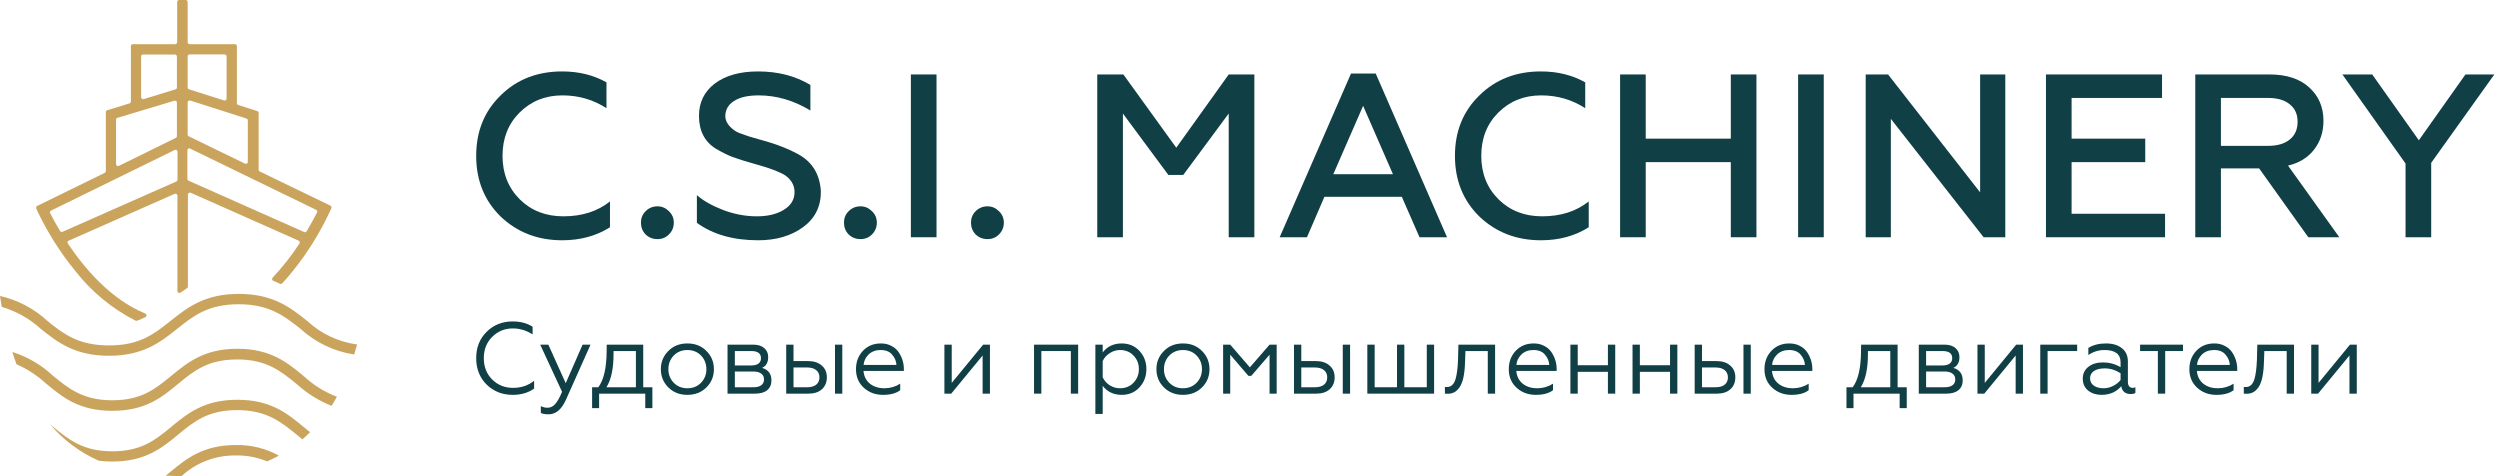<svg width="210" height="40" viewBox="0 0 210 40" fill="none" xmlns="http://www.w3.org/2000/svg">
<path d="M47.224 20.183C45.175 20.183 43.452 19.519 42.056 18.191C40.685 16.849 40 15.149 40 13.092C40 11.034 40.685 9.341 42.056 8.012C43.413 6.671 45.136 6 47.224 6C48.621 6 49.861 6.306 50.944 6.918V9.087C49.835 8.37 48.602 8.012 47.244 8.012C45.808 8.012 44.608 8.494 43.642 9.458C42.689 10.409 42.212 11.62 42.212 13.092C42.212 14.563 42.695 15.781 43.661 16.745C44.627 17.696 45.847 18.171 47.322 18.171C48.889 18.171 50.194 17.754 51.238 16.921V19.089C50.09 19.819 48.752 20.183 47.224 20.183Z" fill="#103F45"/>
<path d="M55.23 20.086C54.838 20.086 54.505 19.955 54.231 19.695C53.97 19.421 53.839 19.089 53.839 18.699C53.839 18.321 53.97 18.002 54.231 17.741C54.505 17.468 54.838 17.331 55.23 17.331C55.595 17.331 55.915 17.468 56.189 17.741C56.463 18.002 56.6 18.321 56.6 18.699C56.6 19.089 56.463 19.421 56.189 19.695C55.928 19.955 55.608 20.086 55.23 20.086Z" fill="#103F45"/>
<path d="M63.687 20.183C61.599 20.183 59.883 19.695 58.538 18.718V16.393C59.073 16.862 59.811 17.279 60.751 17.644C61.69 17.995 62.63 18.171 63.57 18.171C64.497 18.171 65.254 17.989 65.841 17.624C66.442 17.259 66.742 16.765 66.742 16.139C66.742 15.644 66.539 15.221 66.135 14.87C65.978 14.726 65.743 14.589 65.43 14.459C65.051 14.277 64.425 14.062 63.55 13.815L63.276 13.736C62.532 13.528 61.938 13.339 61.495 13.17C61.142 13.04 60.685 12.812 60.124 12.486C59.184 11.9 58.715 10.982 58.715 9.731C58.715 8.598 59.158 7.693 60.046 7.016C60.946 6.339 62.16 6 63.687 6C65.345 6 66.807 6.378 68.073 7.133V9.282C66.676 8.436 65.228 8.012 63.727 8.012C62.813 8.012 62.115 8.175 61.632 8.501C61.162 8.813 60.927 9.23 60.927 9.751C60.927 10.194 61.194 10.604 61.73 10.982C61.808 11.034 61.919 11.092 62.062 11.158C62.206 11.21 62.369 11.268 62.552 11.333C62.735 11.399 62.865 11.444 62.943 11.47L64.51 11.919C65.463 12.206 66.298 12.545 67.016 12.935C68.23 13.587 68.876 14.642 68.954 16.1C68.954 17.364 68.451 18.36 67.447 19.089C66.442 19.819 65.188 20.183 63.687 20.183Z" fill="#103F45"/>
<path d="M72.284 20.086C71.893 20.086 71.56 19.955 71.286 19.695C71.025 19.421 70.894 19.089 70.894 18.699C70.894 18.321 71.025 18.002 71.286 17.741C71.56 17.468 71.893 17.331 72.284 17.331C72.65 17.331 72.969 17.468 73.244 17.741C73.518 18.002 73.655 18.321 73.655 18.699C73.655 19.089 73.518 19.421 73.244 19.695C72.983 19.955 72.663 20.086 72.284 20.086Z" fill="#103F45"/>
<path d="M78.667 19.929H76.513V6.254H78.667V19.929Z" fill="#103F45"/>
<path d="M82.953 20.086C82.561 20.086 82.229 19.955 81.954 19.695C81.694 19.421 81.563 19.089 81.563 18.699C81.563 18.321 81.694 18.002 81.954 17.741C82.229 17.468 82.561 17.331 82.953 17.331C83.319 17.331 83.638 17.468 83.912 17.741C84.186 18.002 84.323 18.321 84.323 18.699C84.323 19.089 84.186 19.421 83.912 19.695C83.651 19.955 83.332 20.086 82.953 20.086Z" fill="#103F45"/>
<path d="M94.324 19.929H92.17V6.254H94.363L98.807 12.408L103.212 6.254H105.366V19.929H103.212V9.536L99.394 14.694H98.141L94.324 9.536V19.929Z" fill="#103F45"/>
<path d="M109.784 19.929H107.493L113.484 6.176H115.56L121.551 19.929H119.24L117.752 16.53H111.252L109.784 19.929ZM114.502 8.891L111.996 14.635H117.008L114.502 8.891Z" fill="#103F45"/>
<path d="M129.439 20.183C127.39 20.183 125.667 19.519 124.27 18.191C122.9 16.849 122.215 15.149 122.215 13.092C122.215 11.034 122.9 9.341 124.27 8.012C125.628 6.671 127.351 6 129.439 6C130.836 6 132.076 6.306 133.159 6.918V9.087C132.049 8.37 130.816 8.012 129.459 8.012C128.023 8.012 126.822 8.494 125.856 9.458C124.903 10.409 124.427 11.62 124.427 13.092C124.427 14.563 124.91 15.781 125.876 16.745C126.842 17.696 128.062 18.171 129.537 18.171C131.103 18.171 132.408 17.754 133.453 16.921V19.089C132.304 19.819 130.966 20.183 129.439 20.183Z" fill="#103F45"/>
<path d="M138.241 19.929H136.088V6.254H138.241V11.646H145.388V6.254H147.541V19.929H145.388V13.619H138.241V19.929Z" fill="#103F45"/>
<path d="M153.195 19.929H151.042V6.254H153.195V19.929Z" fill="#103F45"/>
<path d="M158.832 19.929H156.718V6.254H158.597L166.331 16.159V6.254H168.445V19.929H166.625L158.832 9.985V19.929Z" fill="#103F45"/>
<path d="M181.865 19.929H171.861V6.254H181.611V8.227H174.014V11.646H180.201V13.619H174.014V17.956H181.865V19.929Z" fill="#103F45"/>
<path d="M186.557 19.929H184.403V6.254H190.649C192.058 6.254 193.161 6.612 193.957 7.328C194.767 8.058 195.171 8.996 195.171 10.142C195.171 11.092 194.904 11.906 194.369 12.584C193.847 13.248 193.122 13.691 192.195 13.912L196.503 19.929H193.899L189.768 14.147H186.557V19.929ZM186.557 8.227V12.252H190.512C191.295 12.252 191.902 12.076 192.332 11.724C192.776 11.373 192.998 10.871 192.998 10.22C192.998 9.595 192.776 9.106 192.332 8.755C191.902 8.403 191.295 8.227 190.512 8.227H186.557Z" fill="#103F45"/>
<path d="M204.22 19.929H202.066V13.736L196.76 6.254H199.266L203.182 11.783L207.098 6.254H209.525L204.22 13.678V19.929Z" fill="#103F45"/>
<path d="M43.065 33.168C42.194 33.168 41.463 32.878 40.871 32.299C40.29 31.72 40 30.981 40 30.084C40 29.192 40.29 28.457 40.871 27.878C41.457 27.293 42.188 27 43.065 27C43.714 27 44.272 27.148 44.738 27.443V28.09C44.215 27.755 43.66 27.588 43.074 27.588C42.391 27.588 41.813 27.826 41.34 28.303C40.874 28.769 40.64 29.363 40.64 30.084C40.64 30.811 40.874 31.407 41.34 31.873C41.813 32.344 42.396 32.58 43.091 32.58C43.785 32.58 44.377 32.381 44.866 31.984V32.64C44.377 32.992 43.776 33.168 43.065 33.168Z" fill="#103F45"/>
<path d="M46.086 34.803C45.79 34.803 45.571 34.764 45.429 34.684V34.113C45.605 34.204 45.793 34.25 45.992 34.25C46.243 34.25 46.459 34.145 46.641 33.934C46.823 33.73 47.014 33.389 47.213 32.912L45.378 28.951H46.061L47.521 32.188L48.938 28.951H49.604L47.563 33.526C47.193 34.377 46.701 34.803 46.086 34.803Z" fill="#103F45"/>
<path d="M50.326 34.284H49.737V32.529H50.258C50.713 31.927 50.946 30.927 50.958 29.53L50.966 28.951H54.031V32.529H54.8V34.284H54.202V33.066H50.326V34.284ZM50.941 32.529H53.416V29.488H51.538V29.735C51.538 30.961 51.339 31.893 50.941 32.529Z" fill="#103F45"/>
<path d="M56.135 29.488C56.551 29.062 57.086 28.849 57.74 28.849C58.395 28.849 58.93 29.062 59.345 29.488C59.761 29.902 59.968 30.41 59.968 31.012C59.968 31.614 59.761 32.123 59.345 32.537C58.924 32.958 58.389 33.168 57.74 33.168C57.091 33.168 56.556 32.958 56.135 32.537C55.72 32.123 55.512 31.614 55.512 31.012C55.512 30.41 55.72 29.902 56.135 29.488ZM59.337 31.012C59.337 30.558 59.186 30.175 58.884 29.862C58.583 29.556 58.201 29.402 57.74 29.402C57.279 29.402 56.898 29.556 56.596 29.862C56.294 30.175 56.144 30.558 56.144 31.012C56.144 31.461 56.294 31.842 56.596 32.154C56.898 32.461 57.279 32.614 57.74 32.614C58.201 32.614 58.583 32.461 58.884 32.154C59.186 31.842 59.337 31.461 59.337 31.012Z" fill="#103F45"/>
<path d="M63.427 33.066H61.113V28.951H63.282C63.675 28.951 63.979 29.047 64.195 29.241C64.417 29.428 64.528 29.681 64.528 29.999C64.528 30.442 64.358 30.743 64.016 30.902C64.54 31.055 64.801 31.407 64.801 31.958C64.801 32.304 64.682 32.577 64.443 32.776C64.204 32.969 63.865 33.066 63.427 33.066ZM61.728 31.208V32.529H63.299C63.578 32.529 63.794 32.472 63.948 32.358C64.101 32.245 64.178 32.083 64.178 31.873C64.178 31.663 64.101 31.501 63.948 31.387C63.794 31.268 63.578 31.208 63.299 31.208H61.728ZM61.728 29.488V30.697H63.111C63.367 30.697 63.566 30.646 63.709 30.544C63.851 30.436 63.922 30.285 63.922 30.092C63.922 29.689 63.652 29.488 63.111 29.488H61.728Z" fill="#103F45"/>
<path d="M70.753 33.066H70.139V28.951H70.753V33.066ZM67.91 33.066H66.041V28.951H66.655V30.331H67.885C68.363 30.331 68.744 30.456 69.029 30.706C69.313 30.95 69.456 31.279 69.456 31.694C69.456 32.109 69.319 32.441 69.046 32.691C68.773 32.941 68.394 33.066 67.91 33.066ZM66.655 30.868V32.529H67.799C68.124 32.529 68.377 32.458 68.559 32.316C68.741 32.168 68.832 31.964 68.832 31.703C68.832 31.436 68.741 31.231 68.559 31.089C68.377 30.942 68.124 30.868 67.799 30.868H66.655Z" fill="#103F45"/>
<path d="M74.174 33.168C73.531 33.168 72.99 32.966 72.552 32.563C72.119 32.165 71.903 31.649 71.903 31.012C71.903 30.399 72.097 29.885 72.484 29.471C72.876 29.056 73.38 28.849 73.995 28.849C74.325 28.849 74.618 28.917 74.874 29.053C75.13 29.184 75.332 29.357 75.48 29.573C75.628 29.789 75.739 30.019 75.813 30.263C75.887 30.501 75.924 30.743 75.924 30.987V31.157H72.535C72.569 31.6 72.746 31.955 73.064 32.222C73.389 32.483 73.798 32.614 74.294 32.614C74.772 32.614 75.213 32.486 75.617 32.231V32.776C75.281 33.037 74.8 33.168 74.174 33.168ZM72.543 30.655H75.301C75.284 30.337 75.164 30.05 74.942 29.794C74.732 29.533 74.407 29.402 73.969 29.402C73.559 29.402 73.224 29.527 72.962 29.777C72.706 30.033 72.566 30.325 72.543 30.655Z" fill="#103F45"/>
<path d="M79.902 33.066H79.33V28.951H79.945V32.163L82.583 28.951H83.155V33.066H82.54V29.862L79.902 33.066Z" fill="#103F45"/>
<path d="M87.474 33.066H86.859V28.951H90.564V33.066H89.95V29.488H87.474V33.066Z" fill="#103F45"/>
<path d="M92.626 32.41V34.769H92.011V28.951H92.626V29.607C93.013 29.101 93.545 28.849 94.223 28.849C94.832 28.849 95.33 29.059 95.717 29.479C96.104 29.899 96.297 30.408 96.297 31.004C96.297 31.606 96.104 32.117 95.717 32.537C95.33 32.958 94.832 33.168 94.223 33.168C93.545 33.168 93.013 32.915 92.626 32.41ZM92.626 30.331V31.686C92.746 31.958 92.939 32.182 93.207 32.358C93.474 32.529 93.764 32.614 94.078 32.614C94.539 32.614 94.917 32.461 95.213 32.154C95.515 31.836 95.666 31.453 95.666 31.004C95.666 30.555 95.515 30.175 95.213 29.862C94.917 29.556 94.539 29.402 94.078 29.402C93.77 29.402 93.483 29.49 93.215 29.666C92.948 29.837 92.751 30.058 92.626 30.331Z" fill="#103F45"/>
<path d="M97.764 29.488C98.179 29.062 98.714 28.849 99.369 28.849C100.023 28.849 100.558 29.062 100.974 29.488C101.389 29.902 101.597 30.41 101.597 31.012C101.597 31.614 101.389 32.123 100.974 32.537C100.552 32.958 100.017 33.168 99.369 33.168C98.72 33.168 98.185 32.958 97.764 32.537C97.348 32.123 97.14 31.614 97.14 31.012C97.14 30.41 97.348 29.902 97.764 29.488ZM100.965 31.012C100.965 30.558 100.814 30.175 100.513 29.862C100.211 29.556 99.83 29.402 99.369 29.402C98.908 29.402 98.526 29.556 98.225 29.862C97.923 30.175 97.772 30.558 97.772 31.012C97.772 31.461 97.923 31.842 98.225 32.154C98.526 32.461 98.908 32.614 99.369 32.614C99.83 32.614 100.211 32.461 100.513 32.154C100.814 31.842 100.965 31.461 100.965 31.012Z" fill="#103F45"/>
<path d="M103.339 33.066H102.742V28.951H103.339L104.987 30.859L106.643 28.951H107.241V33.066H106.643V29.794L105.107 31.575H104.868L103.339 29.794V33.066Z" fill="#103F45"/>
<path d="M113.407 33.066H112.793V28.951H113.407V33.066ZM110.564 33.066H108.695V28.951H109.309V30.331H110.539C111.017 30.331 111.398 30.456 111.683 30.706C111.967 30.95 112.11 31.279 112.11 31.694C112.11 32.109 111.973 32.441 111.7 32.691C111.427 32.941 111.048 33.066 110.564 33.066ZM109.309 30.868V32.529H110.453C110.778 32.529 111.031 32.458 111.213 32.316C111.395 32.168 111.486 31.964 111.486 31.703C111.486 31.436 111.395 31.231 111.213 31.089C111.031 30.942 110.778 30.868 110.453 30.868H109.309Z" fill="#103F45"/>
<path d="M120.465 33.066H114.856V28.951H115.471V32.529H117.349V28.951H117.964V32.529H119.85V28.951H120.465V33.066Z" fill="#103F45"/>
<path d="M121.371 33.066V32.503C121.4 32.509 121.454 32.512 121.533 32.512C121.892 32.512 122.137 32.285 122.268 31.83C122.376 31.467 122.444 30.944 122.473 30.263L122.507 28.951H125.589V33.066H124.974V29.488H123.096L123.07 30.28C123.059 30.587 123.047 30.808 123.036 30.944C122.985 31.501 122.902 31.91 122.788 32.171C122.686 32.444 122.53 32.668 122.319 32.844C122.108 33.014 121.852 33.091 121.551 33.074C121.459 33.074 121.4 33.071 121.371 33.066Z" fill="#103F45"/>
<path d="M129.009 33.168C128.366 33.168 127.825 32.966 127.387 32.563C126.954 32.165 126.738 31.649 126.738 31.012C126.738 30.399 126.931 29.885 127.319 29.471C127.711 29.056 128.215 28.849 128.83 28.849C129.16 28.849 129.453 28.917 129.709 29.053C129.965 29.184 130.167 29.357 130.315 29.573C130.463 29.789 130.574 30.019 130.648 30.263C130.722 30.501 130.759 30.743 130.759 30.987V31.157H127.37C127.404 31.6 127.58 31.955 127.899 32.222C128.224 32.483 128.633 32.614 129.128 32.614C129.607 32.614 130.048 32.486 130.452 32.231V32.776C130.116 33.037 129.635 33.168 129.009 33.168ZM127.378 30.655H130.136C130.119 30.337 129.999 30.05 129.777 29.794C129.567 29.533 129.242 29.402 128.804 29.402C128.394 29.402 128.058 29.527 127.797 29.777C127.541 30.033 127.401 30.325 127.378 30.655Z" fill="#103F45"/>
<path d="M132.529 33.066H131.914V28.951H132.529V30.68H135.064V28.951H135.679V33.066H135.064V31.234H132.529V33.066Z" fill="#103F45"/>
<path d="M137.748 33.066H137.133V28.951H137.748V30.68H140.284V28.951H140.898V33.066H140.284V31.234H137.748V33.066Z" fill="#103F45"/>
<path d="M147.065 33.066H146.451V28.951H147.065V33.066ZM144.222 33.066H142.353V28.951H142.967V30.331H144.197C144.675 30.331 145.056 30.456 145.341 30.706C145.625 30.95 145.768 31.279 145.768 31.694C145.768 32.109 145.631 32.441 145.358 32.691C145.085 32.941 144.706 33.066 144.222 33.066ZM142.967 30.868V32.529H144.111C144.436 32.529 144.689 32.458 144.871 32.316C145.053 32.168 145.144 31.964 145.144 31.703C145.144 31.436 145.053 31.231 144.871 31.089C144.689 30.942 144.436 30.868 144.111 30.868H142.967Z" fill="#103F45"/>
<path d="M150.486 33.168C149.843 33.168 149.302 32.966 148.864 32.563C148.431 32.165 148.215 31.649 148.215 31.012C148.215 30.399 148.409 29.885 148.796 29.471C149.188 29.056 149.692 28.849 150.307 28.849C150.637 28.849 150.93 28.917 151.186 29.053C151.442 29.184 151.644 29.357 151.792 29.573C151.94 29.789 152.051 30.019 152.125 30.263C152.199 30.501 152.236 30.743 152.236 30.987V31.157H148.847C148.881 31.6 149.057 31.955 149.376 32.222C149.701 32.483 150.11 32.614 150.606 32.614C151.084 32.614 151.525 32.486 151.929 32.231V32.776C151.593 33.037 151.112 33.168 150.486 33.168ZM148.855 30.655H151.613C151.596 30.337 151.476 30.05 151.254 29.794C151.044 29.533 150.719 29.402 150.281 29.402C149.871 29.402 149.536 29.527 149.274 29.777C149.018 30.033 148.878 30.325 148.855 30.655Z" fill="#103F45"/>
<path d="M155.694 34.284H155.104V32.529H155.625C156.081 31.927 156.314 30.927 156.325 29.53L156.334 28.951H159.399V32.529H160.167V34.284H159.57V33.066H155.694V34.284ZM156.308 32.529H158.784V29.488H156.906V29.735C156.906 30.961 156.707 31.893 156.308 32.529Z" fill="#103F45"/>
<path d="M163.492 33.066H161.178V28.951H163.347C163.74 28.951 164.044 29.047 164.26 29.241C164.482 29.428 164.593 29.681 164.593 29.999C164.593 30.442 164.423 30.743 164.081 30.902C164.605 31.055 164.867 31.407 164.867 31.958C164.867 32.304 164.747 32.577 164.508 32.776C164.269 32.969 163.93 33.066 163.492 33.066ZM161.793 31.208V32.529H163.364C163.643 32.529 163.859 32.472 164.013 32.358C164.166 32.245 164.243 32.083 164.243 31.873C164.243 31.663 164.166 31.501 164.013 31.387C163.859 31.268 163.643 31.208 163.364 31.208H161.793ZM161.793 29.488V30.697H163.176C163.432 30.697 163.631 30.646 163.774 30.544C163.916 30.436 163.987 30.285 163.987 30.092C163.987 29.689 163.717 29.488 163.176 29.488H161.793Z" fill="#103F45"/>
<path d="M166.678 33.066H166.106V28.951H166.72V32.163L169.358 28.951H169.93V33.066H169.316V29.862L166.678 33.066Z" fill="#103F45"/>
<path d="M171.998 33.066H171.383V28.951H174.482V29.488H171.998V33.066Z" fill="#103F45"/>
<path d="M176.693 32.614C176.978 32.614 177.248 32.549 177.504 32.418C177.761 32.288 177.968 32.123 178.128 31.924V31.353C177.707 31.081 177.26 30.944 176.787 30.944C176.412 30.944 176.113 31.018 175.891 31.166C175.675 31.314 175.566 31.515 175.566 31.771C175.566 32.038 175.672 32.245 175.882 32.393C176.093 32.54 176.363 32.614 176.693 32.614ZM176.523 33.168C176.084 33.168 175.712 33.048 175.404 32.81C175.103 32.56 174.952 32.225 174.952 31.805C174.952 31.39 175.111 31.058 175.43 30.808C175.749 30.564 176.153 30.442 176.642 30.442C177.177 30.442 177.672 30.575 178.128 30.842V30.433C178.128 29.746 177.675 29.402 176.77 29.402C176.286 29.402 175.837 29.541 175.421 29.82V29.224C175.825 28.974 176.318 28.849 176.898 28.849C177.462 28.849 177.909 28.982 178.239 29.249C178.575 29.51 178.742 29.885 178.742 30.373V32.069C178.742 32.228 178.777 32.353 178.845 32.444C178.919 32.535 179.016 32.58 179.135 32.58C179.226 32.58 179.306 32.563 179.374 32.529V33.006C179.283 33.068 179.147 33.1 178.964 33.1C178.759 33.1 178.586 33.046 178.444 32.938C178.307 32.824 178.222 32.66 178.187 32.444C177.772 32.926 177.217 33.168 176.523 33.168Z" fill="#103F45"/>
<path d="M181.876 33.066H181.261V29.488H179.767V28.951H183.37V29.488H181.876V33.066Z" fill="#103F45"/>
<path d="M186.178 33.168C185.535 33.168 184.994 32.966 184.556 32.563C184.124 32.165 183.907 31.649 183.907 31.012C183.907 30.399 184.101 29.885 184.488 29.471C184.881 29.056 185.384 28.849 185.999 28.849C186.329 28.849 186.622 28.917 186.878 29.053C187.135 29.184 187.337 29.357 187.485 29.573C187.633 29.789 187.744 30.019 187.817 30.263C187.891 30.501 187.928 30.743 187.928 30.987V31.157H184.539C184.573 31.6 184.75 31.955 185.068 32.222C185.393 32.483 185.803 32.614 186.298 32.614C186.776 32.614 187.217 32.486 187.621 32.231V32.776C187.285 33.037 186.804 33.168 186.178 33.168ZM184.548 30.655H187.305C187.288 30.337 187.169 30.05 186.947 29.794C186.736 29.533 186.412 29.402 185.973 29.402C185.564 29.402 185.228 29.527 184.966 29.777C184.71 30.033 184.57 30.325 184.548 30.655Z" fill="#103F45"/>
<path d="M188.479 33.066V32.503C188.507 32.509 188.561 32.512 188.641 32.512C189 32.512 189.244 32.285 189.375 31.83C189.483 31.467 189.552 30.944 189.58 30.263L189.614 28.951H192.696V33.066H192.082V29.488H190.203L190.178 30.28C190.166 30.587 190.155 30.808 190.144 30.944C190.092 31.501 190.01 31.91 189.896 32.171C189.794 32.444 189.637 32.668 189.426 32.844C189.216 33.014 188.96 33.091 188.658 33.074C188.567 33.074 188.507 33.071 188.479 33.066Z" fill="#103F45"/>
<path d="M194.716 33.066H194.144V28.951H194.759V32.163L197.397 28.951H197.969V33.066H197.354V29.862L194.716 33.066Z" fill="#103F45"/>
<path d="M19.936 33.58C17.149 33.58 15.748 34.73 14.398 35.845C13.049 36.959 11.89 37.908 9.425 37.908C6.961 37.908 5.758 36.909 4.445 35.845L4.203 35.643C5.312 36.951 6.709 37.995 8.288 38.699C8.665 38.75 9.045 38.774 9.425 38.771C12.212 38.771 13.613 37.62 14.963 36.506C16.313 35.392 17.472 34.45 19.936 34.45C22.401 34.45 23.604 35.449 24.917 36.506L25.401 36.909C25.621 36.715 25.841 36.513 26.046 36.305L25.481 35.845C24.132 34.73 22.738 33.58 19.936 33.58Z" fill="#CAA45D"/>
<path d="M19.937 29.296C17.15 29.296 15.749 30.453 14.399 31.56C13.049 32.667 11.89 33.623 9.426 33.623C6.961 33.623 5.758 32.624 4.445 31.56C3.48 30.651 2.316 29.97 1.042 29.569C1.152 29.921 1.262 30.288 1.387 30.597C2.303 31.003 3.146 31.555 3.881 32.229C5.238 33.343 6.602 34.508 9.426 34.508C12.25 34.508 13.614 33.357 14.964 32.243C16.313 31.129 17.472 30.194 19.937 30.194C22.401 30.194 23.604 31.193 24.917 32.257C25.775 33.036 26.769 33.657 27.851 34.091C28.005 33.846 28.152 33.587 28.299 33.328C27.264 32.931 26.317 32.34 25.511 31.589C24.133 30.453 22.739 29.296 19.937 29.296Z" fill="#CAA45D"/>
<path d="M25.797 26.952C24.396 25.838 22.944 24.687 20.061 24.687C17.178 24.687 15.733 25.838 14.332 26.952C12.931 28.066 11.736 29.015 9.154 29.015C6.572 29.015 5.318 28.037 3.976 26.952C2.862 25.923 1.49 25.202 0 24.86C0.044 25.169 0.095 25.478 0.147 25.78C1.368 26.138 2.487 26.768 3.418 27.62C4.819 28.735 6.271 29.885 9.154 29.885C12.037 29.885 13.489 28.735 14.883 27.62C16.276 26.506 17.494 25.557 20.061 25.557C22.628 25.557 23.897 26.556 25.24 27.62C26.488 28.767 28.06 29.519 29.751 29.777C29.831 29.504 29.919 29.224 30 28.936C28.421 28.723 26.951 28.029 25.797 26.952V26.952Z" fill="#CAA45D"/>
<path d="M14.281 39.662L13.915 39.957C14.355 39.957 14.795 39.993 15.242 40C16.473 38.859 18.11 38.234 19.805 38.26C20.708 38.24 21.606 38.409 22.438 38.756C22.775 38.605 23.105 38.447 23.428 38.275C22.324 37.663 21.072 37.355 19.805 37.383C17.032 37.383 15.631 38.548 14.281 39.662Z" fill="#CAA45D"/>
<path d="M5.772 20.216L14.669 16.283C14.695 16.273 14.723 16.268 14.751 16.271C14.778 16.273 14.805 16.282 14.828 16.297C14.851 16.312 14.87 16.332 14.884 16.356C14.897 16.38 14.904 16.407 14.904 16.434V24.443C14.903 24.473 14.91 24.504 14.926 24.53C14.942 24.557 14.965 24.578 14.993 24.592C15.021 24.605 15.053 24.611 15.084 24.608C15.115 24.604 15.144 24.592 15.168 24.572L15.711 24.206C15.733 24.192 15.751 24.172 15.764 24.15C15.777 24.127 15.784 24.102 15.784 24.076V16.341C15.785 16.314 15.792 16.287 15.805 16.263C15.818 16.239 15.837 16.219 15.861 16.204C15.884 16.189 15.91 16.18 15.938 16.177C15.966 16.175 15.994 16.179 16.019 16.19L25.085 20.216C25.106 20.226 25.125 20.241 25.14 20.259C25.155 20.276 25.166 20.297 25.173 20.319C25.18 20.341 25.182 20.364 25.18 20.387C25.177 20.41 25.17 20.433 25.159 20.453C24.49 21.473 23.734 22.434 22.899 23.328C22.881 23.347 22.867 23.37 22.86 23.396C22.852 23.421 22.851 23.448 22.857 23.474C22.863 23.499 22.875 23.523 22.893 23.543C22.91 23.563 22.933 23.578 22.958 23.587C23.138 23.658 23.314 23.737 23.486 23.825C23.516 23.843 23.55 23.853 23.585 23.853C23.62 23.853 23.655 23.843 23.684 23.825C23.978 23.508 24.271 23.17 24.557 22.818C25.824 21.25 26.891 19.536 27.733 17.714L27.836 17.484C27.853 17.446 27.854 17.402 27.839 17.363C27.824 17.324 27.794 17.293 27.755 17.275L21.814 14.4C21.786 14.387 21.763 14.367 21.747 14.341C21.732 14.315 21.724 14.286 21.726 14.256V9.482C21.723 9.449 21.711 9.416 21.69 9.39C21.669 9.363 21.641 9.343 21.608 9.331L20.017 8.821C19.984 8.81 19.956 8.79 19.935 8.763C19.914 8.736 19.902 8.704 19.899 8.67V3.875C19.9 3.854 19.897 3.832 19.889 3.812C19.882 3.792 19.87 3.774 19.855 3.758C19.84 3.743 19.822 3.731 19.802 3.722C19.781 3.714 19.76 3.71 19.738 3.71H15.931C15.909 3.71 15.887 3.705 15.867 3.697C15.846 3.689 15.828 3.676 15.812 3.661C15.796 3.646 15.784 3.628 15.775 3.607C15.767 3.587 15.762 3.566 15.762 3.544V0.165C15.762 0.121 15.745 0.079 15.713 0.048C15.681 0.017 15.639 8.44945e-08 15.594 8.44945e-08H15.044C15.022 -2.20234e-05 15 0.004 14.98 0.013C14.96 0.021 14.942 0.033 14.927 0.049C14.912 0.064 14.9 0.083 14.892 0.103C14.885 0.123 14.881 0.144 14.882 0.165V3.544C14.882 3.566 14.878 3.587 14.869 3.607C14.861 3.628 14.848 3.646 14.833 3.661C14.817 3.676 14.799 3.689 14.778 3.697C14.758 3.705 14.736 3.71 14.713 3.71H11.156C11.134 3.71 11.113 3.714 11.093 3.722C11.072 3.731 11.054 3.743 11.039 3.758C11.024 3.774 11.012 3.792 11.005 3.812C10.997 3.832 10.994 3.854 10.995 3.875V8.533C10.993 8.567 10.981 8.6 10.96 8.627C10.939 8.654 10.91 8.674 10.877 8.684L9 9.26C8.968 9.271 8.941 9.292 8.921 9.318C8.901 9.345 8.89 9.377 8.89 9.41V14.378C8.889 14.408 8.879 14.438 8.862 14.463C8.846 14.488 8.822 14.509 8.794 14.522L3.124 17.297C3.087 17.316 3.058 17.347 3.043 17.386C3.028 17.424 3.028 17.467 3.044 17.505L3.146 17.743C4 19.539 5.071 21.229 6.337 22.775C7.688 24.51 9.414 25.932 11.391 26.937C11.435 26.955 11.486 26.955 11.53 26.937C11.763 26.85 11.991 26.749 12.212 26.636C12.24 26.622 12.263 26.601 12.28 26.575C12.296 26.549 12.305 26.519 12.305 26.488C12.305 26.458 12.296 26.428 12.28 26.402C12.263 26.376 12.24 26.355 12.212 26.341C9.315 25.162 7.1 22.545 5.699 20.453C5.685 20.433 5.676 20.411 5.672 20.387C5.668 20.364 5.67 20.34 5.677 20.317C5.684 20.294 5.696 20.273 5.713 20.256C5.729 20.238 5.75 20.224 5.772 20.216V20.216ZM15.931 4.572H18.865C18.887 4.572 18.909 4.577 18.93 4.585C18.95 4.593 18.969 4.605 18.984 4.621C19 4.636 19.012 4.654 19.021 4.674C19.029 4.694 19.034 4.716 19.034 4.738V8.282C19.033 8.307 19.026 8.332 19.013 8.355C19.001 8.377 18.983 8.396 18.962 8.411C18.941 8.425 18.916 8.435 18.89 8.439C18.865 8.443 18.838 8.441 18.814 8.433L15.88 7.505C15.846 7.496 15.817 7.476 15.795 7.449C15.774 7.422 15.763 7.389 15.762 7.354V4.738C15.762 4.694 15.78 4.652 15.812 4.621C15.844 4.59 15.886 4.572 15.931 4.572V4.572ZM15.982 8.447L20.706 9.957C20.739 9.969 20.767 9.99 20.787 10.019C20.807 10.047 20.817 10.081 20.816 10.115V13.602C20.817 13.629 20.81 13.656 20.797 13.68C20.784 13.704 20.764 13.724 20.74 13.739C20.717 13.753 20.69 13.761 20.662 13.763C20.634 13.764 20.606 13.758 20.581 13.745L15.858 11.452C15.83 11.439 15.806 11.419 15.79 11.393C15.773 11.368 15.763 11.339 15.762 11.308V8.627C15.758 8.599 15.762 8.571 15.772 8.544C15.783 8.518 15.8 8.495 15.822 8.477C15.844 8.459 15.87 8.447 15.898 8.442C15.926 8.436 15.955 8.438 15.982 8.447V8.447ZM15.982 12.487L26.559 17.628C26.598 17.648 26.626 17.681 26.64 17.721C26.654 17.761 26.651 17.805 26.633 17.843C26.442 18.217 26.149 18.771 25.76 19.425C25.74 19.46 25.706 19.487 25.667 19.499C25.627 19.511 25.584 19.508 25.547 19.49L15.836 15.176C15.807 15.165 15.782 15.145 15.765 15.119C15.748 15.093 15.74 15.063 15.74 15.032V12.638C15.738 12.607 15.744 12.576 15.758 12.548C15.773 12.52 15.796 12.496 15.823 12.48C15.851 12.465 15.883 12.457 15.915 12.458C15.947 12.459 15.978 12.47 16.005 12.487H15.982ZM12.022 4.579H14.691C14.736 4.579 14.779 4.597 14.811 4.628C14.842 4.659 14.86 4.701 14.86 4.745V7.354C14.86 7.389 14.848 7.422 14.827 7.449C14.806 7.476 14.777 7.496 14.743 7.505L12.073 8.325C12.048 8.331 12.021 8.332 11.996 8.327C11.97 8.323 11.946 8.312 11.925 8.297C11.903 8.282 11.886 8.262 11.874 8.24C11.861 8.217 11.854 8.192 11.853 8.167V4.738C11.853 4.714 11.858 4.691 11.867 4.669C11.877 4.647 11.892 4.628 11.91 4.612C11.928 4.597 11.949 4.585 11.972 4.578C11.995 4.571 12.02 4.569 12.044 4.572L12.022 4.579ZM9.865 9.899L14.64 8.462C14.665 8.454 14.691 8.452 14.717 8.456C14.743 8.459 14.767 8.469 14.788 8.484C14.81 8.498 14.827 8.517 14.84 8.54C14.852 8.562 14.859 8.587 14.86 8.613V11.438C14.86 11.468 14.851 11.498 14.834 11.524C14.817 11.549 14.793 11.569 14.765 11.582L9.99 13.932C9.965 13.947 9.936 13.954 9.907 13.954C9.878 13.953 9.85 13.945 9.825 13.931C9.801 13.916 9.78 13.895 9.767 13.87C9.753 13.845 9.746 13.817 9.748 13.789V10.065C9.744 10.024 9.756 9.983 9.782 9.951C9.808 9.919 9.846 9.898 9.887 9.892L9.865 9.899ZM4.283 17.692L14.669 12.602C14.695 12.588 14.723 12.581 14.752 12.581C14.781 12.582 14.809 12.589 14.834 12.604C14.859 12.619 14.879 12.64 14.893 12.665C14.906 12.69 14.913 12.718 14.912 12.746V15.097C14.911 15.129 14.9 15.16 14.882 15.187C14.864 15.213 14.839 15.235 14.809 15.248L5.273 19.461C5.236 19.483 5.192 19.49 5.149 19.48C5.107 19.471 5.07 19.446 5.046 19.41C4.672 18.785 4.393 18.26 4.21 17.894C4.194 17.857 4.193 17.816 4.207 17.779C4.22 17.742 4.248 17.711 4.283 17.692V17.692Z" fill="#CAA45D"/>
</svg>
